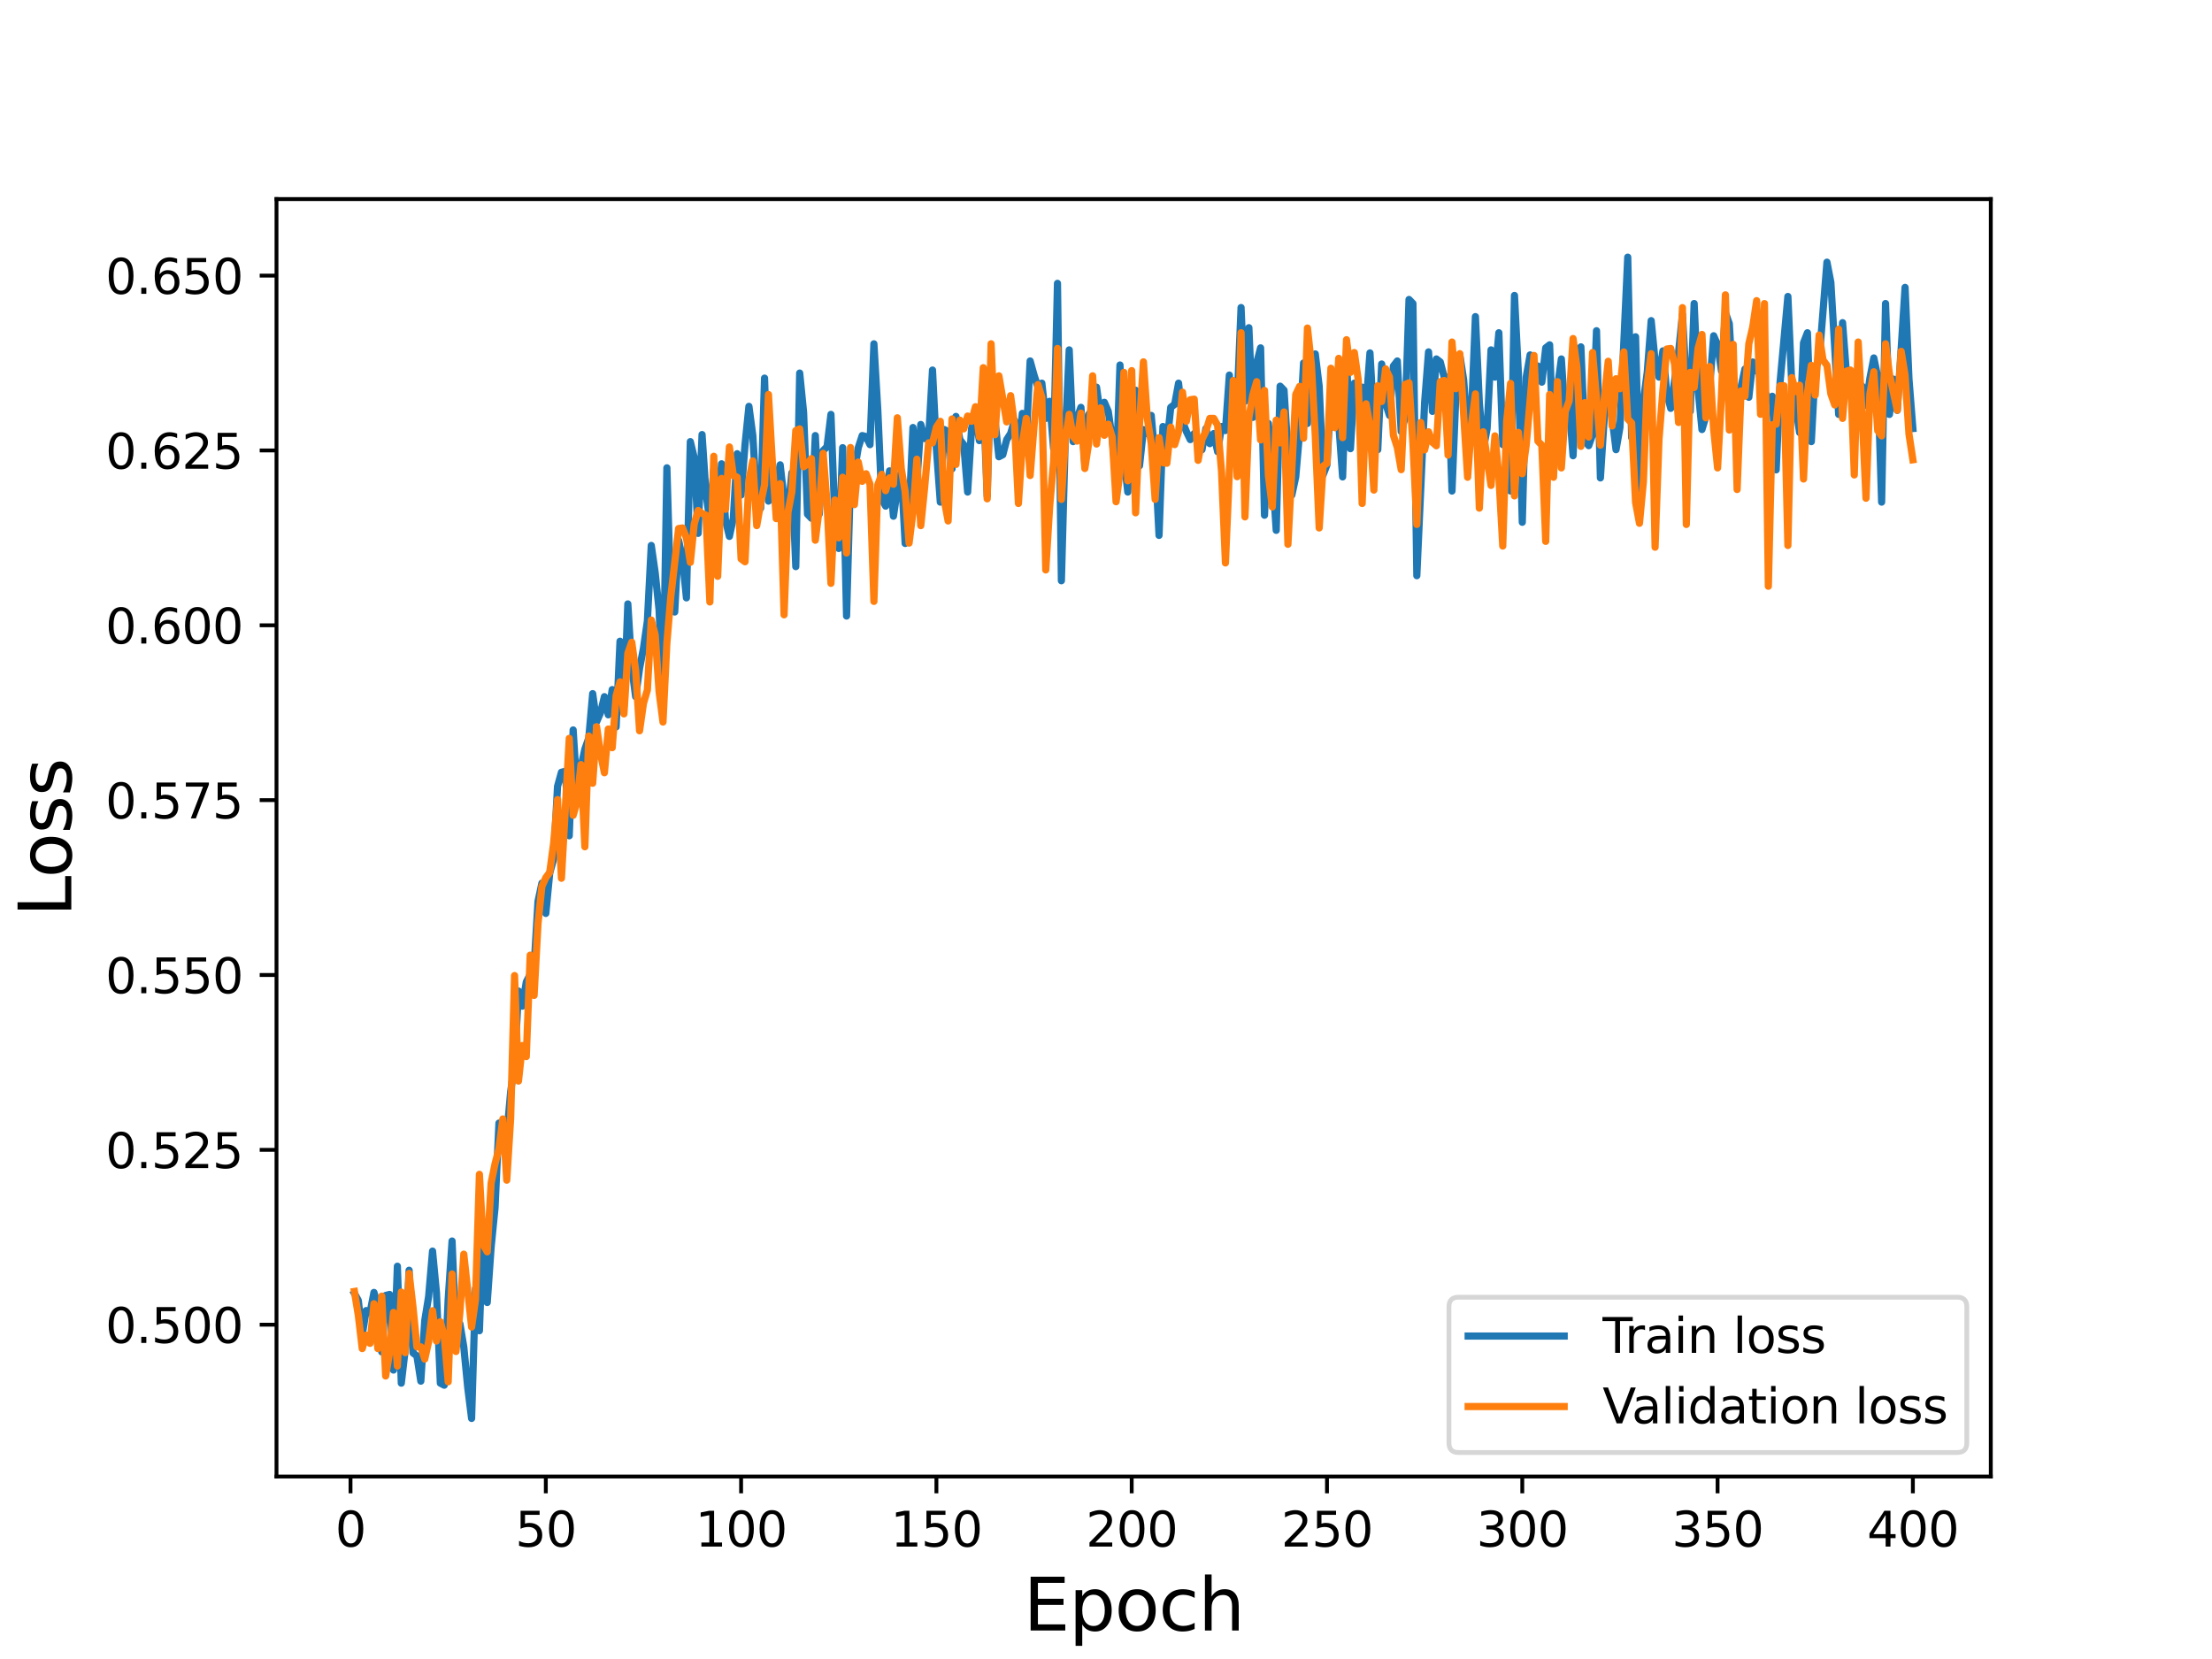 <?xml version="1.0" encoding="utf-8" standalone="no"?>
<!DOCTYPE svg PUBLIC "-//W3C//DTD SVG 1.1//EN"
  "http://www.w3.org/Graphics/SVG/1.1/DTD/svg11.dtd">
<svg height="345.6pt" version="1.1" viewBox="0 0 460.8 345.6" width="460.8pt" xmlns="http://www.w3.org/2000/svg" xmlns:xlink="http://www.w3.org/1999/xlink">
 <defs>
  <style type="text/css">*{stroke-linecap:butt;stroke-linejoin:round;}</style>
 </defs>
 <g id="figure_1">
  <g id="patch_1">
   <path d="M 0 345.6 
L 460.8 345.6 
L 460.8 0 
L 0 0 
z
" style="fill:#ffffff;"/>
  </g>
  <g id="axes_1">
   <g id="patch_2">
    <path d="M 57.6 307.584 
L 414.72 307.584 
L 414.72 41.472 
L 57.6 41.472 
z
" style="fill:#ffffff;"/>
   </g>
   <g id="matplotlib.axis_1">
    <g id="xtick_1">
     <g id="line2d_1">
      <defs>
       <path d="M 0 0 
L 0 3.5 
" id="mc414e3a641" style="stroke:#000000;stroke-width:0.8;"/>
      </defs>
      <g>
       <use style="stroke:#000000;stroke-width:0.8;" x="73.019" xlink:href="#mc414e3a641" y="307.584"/>
      </g>
     </g>
     <g id="text_1">
      <!-- 0 -->
      <g transform="translate(69.838 322.182)scale(0.1 -0.1)">
       <defs>
        <path d="M 2034 4250 
Q 1547 4250 1301 3770 
Q 1056 3291 1056 2328 
Q 1056 1369 1301 889 
Q 1547 409 2034 409 
Q 2525 409 2770 889 
Q 3016 1369 3016 2328 
Q 3016 3291 2770 3770 
Q 2525 4250 2034 4250 
z
M 2034 4750 
Q 2819 4750 3233 4129 
Q 3647 3509 3647 2328 
Q 3647 1150 3233 529 
Q 2819 -91 2034 -91 
Q 1250 -91 836 529 
Q 422 1150 422 2328 
Q 422 3509 836 4129 
Q 1250 4750 2034 4750 
z
" id="DejaVuSans-30" transform="scale(0.016)"/>
       </defs>
       <use xlink:href="#DejaVuSans-30"/>
      </g>
     </g>
    </g>
    <g id="xtick_2">
     <g id="line2d_2">
      <g>
       <use style="stroke:#000000;stroke-width:0.8;" x="113.703" xlink:href="#mc414e3a641" y="307.584"/>
      </g>
     </g>
     <g id="text_2">
      <!-- 50 -->
      <g transform="translate(107.34 322.182)scale(0.1 -0.1)">
       <defs>
        <path d="M 691 4666 
L 3169 4666 
L 3169 4134 
L 1269 4134 
L 1269 2991 
Q 1406 3038 1543 3061 
Q 1681 3084 1819 3084 
Q 2600 3084 3056 2656 
Q 3513 2228 3513 1497 
Q 3513 744 3044 326 
Q 2575 -91 1722 -91 
Q 1428 -91 1123 -41 
Q 819 9 494 109 
L 494 744 
Q 775 591 1075 516 
Q 1375 441 1709 441 
Q 2250 441 2565 725 
Q 2881 1009 2881 1497 
Q 2881 1984 2565 2268 
Q 2250 2553 1709 2553 
Q 1456 2553 1204 2497 
Q 953 2441 691 2322 
L 691 4666 
z
" id="DejaVuSans-35" transform="scale(0.016)"/>
       </defs>
       <use xlink:href="#DejaVuSans-35"/>
       <use x="63.623" xlink:href="#DejaVuSans-30"/>
      </g>
     </g>
    </g>
    <g id="xtick_3">
     <g id="line2d_3">
      <g>
       <use style="stroke:#000000;stroke-width:0.8;" x="154.386" xlink:href="#mc414e3a641" y="307.584"/>
      </g>
     </g>
     <g id="text_3">
      <!-- 100 -->
      <g transform="translate(144.842 322.182)scale(0.1 -0.1)">
       <defs>
        <path d="M 794 531 
L 1825 531 
L 1825 4091 
L 703 3866 
L 703 4441 
L 1819 4666 
L 2450 4666 
L 2450 531 
L 3481 531 
L 3481 0 
L 794 0 
L 794 531 
z
" id="DejaVuSans-31" transform="scale(0.016)"/>
       </defs>
       <use xlink:href="#DejaVuSans-31"/>
       <use x="63.623" xlink:href="#DejaVuSans-30"/>
       <use x="127.246" xlink:href="#DejaVuSans-30"/>
      </g>
     </g>
    </g>
    <g id="xtick_4">
     <g id="line2d_4">
      <g>
       <use style="stroke:#000000;stroke-width:0.8;" x="195.07" xlink:href="#mc414e3a641" y="307.584"/>
      </g>
     </g>
     <g id="text_4">
      <!-- 150 -->
      <g transform="translate(185.526 322.182)scale(0.1 -0.1)">
       <use xlink:href="#DejaVuSans-31"/>
       <use x="63.623" xlink:href="#DejaVuSans-35"/>
       <use x="127.246" xlink:href="#DejaVuSans-30"/>
      </g>
     </g>
    </g>
    <g id="xtick_5">
     <g id="line2d_5">
      <g>
       <use style="stroke:#000000;stroke-width:0.8;" x="235.753" xlink:href="#mc414e3a641" y="307.584"/>
      </g>
     </g>
     <g id="text_5">
      <!-- 200 -->
      <g transform="translate(226.209 322.182)scale(0.1 -0.1)">
       <defs>
        <path d="M 1228 531 
L 3431 531 
L 3431 0 
L 469 0 
L 469 531 
Q 828 903 1448 1529 
Q 2069 2156 2228 2338 
Q 2531 2678 2651 2914 
Q 2772 3150 2772 3378 
Q 2772 3750 2511 3984 
Q 2250 4219 1831 4219 
Q 1534 4219 1204 4116 
Q 875 4013 500 3803 
L 500 4441 
Q 881 4594 1212 4672 
Q 1544 4750 1819 4750 
Q 2544 4750 2975 4387 
Q 3406 4025 3406 3419 
Q 3406 3131 3298 2873 
Q 3191 2616 2906 2266 
Q 2828 2175 2409 1742 
Q 1991 1309 1228 531 
z
" id="DejaVuSans-32" transform="scale(0.016)"/>
       </defs>
       <use xlink:href="#DejaVuSans-32"/>
       <use x="63.623" xlink:href="#DejaVuSans-30"/>
       <use x="127.246" xlink:href="#DejaVuSans-30"/>
      </g>
     </g>
    </g>
    <g id="xtick_6">
     <g id="line2d_6">
      <g>
       <use style="stroke:#000000;stroke-width:0.8;" x="276.437" xlink:href="#mc414e3a641" y="307.584"/>
      </g>
     </g>
     <g id="text_6">
      <!-- 250 -->
      <g transform="translate(266.893 322.182)scale(0.1 -0.1)">
       <use xlink:href="#DejaVuSans-32"/>
       <use x="63.623" xlink:href="#DejaVuSans-35"/>
       <use x="127.246" xlink:href="#DejaVuSans-30"/>
      </g>
     </g>
    </g>
    <g id="xtick_7">
     <g id="line2d_7">
      <g>
       <use style="stroke:#000000;stroke-width:0.8;" x="317.12" xlink:href="#mc414e3a641" y="307.584"/>
      </g>
     </g>
     <g id="text_7">
      <!-- 300 -->
      <g transform="translate(307.576 322.182)scale(0.1 -0.1)">
       <defs>
        <path d="M 2597 2516 
Q 3050 2419 3304 2112 
Q 3559 1806 3559 1356 
Q 3559 666 3084 287 
Q 2609 -91 1734 -91 
Q 1441 -91 1130 -33 
Q 819 25 488 141 
L 488 750 
Q 750 597 1062 519 
Q 1375 441 1716 441 
Q 2309 441 2620 675 
Q 2931 909 2931 1356 
Q 2931 1769 2642 2001 
Q 2353 2234 1838 2234 
L 1294 2234 
L 1294 2753 
L 1863 2753 
Q 2328 2753 2575 2939 
Q 2822 3125 2822 3475 
Q 2822 3834 2567 4026 
Q 2313 4219 1838 4219 
Q 1578 4219 1281 4162 
Q 984 4106 628 3988 
L 628 4550 
Q 988 4650 1302 4700 
Q 1616 4750 1894 4750 
Q 2613 4750 3031 4423 
Q 3450 4097 3450 3541 
Q 3450 3153 3228 2886 
Q 3006 2619 2597 2516 
z
" id="DejaVuSans-33" transform="scale(0.016)"/>
       </defs>
       <use xlink:href="#DejaVuSans-33"/>
       <use x="63.623" xlink:href="#DejaVuSans-30"/>
       <use x="127.246" xlink:href="#DejaVuSans-30"/>
      </g>
     </g>
    </g>
    <g id="xtick_8">
     <g id="line2d_8">
      <g>
       <use style="stroke:#000000;stroke-width:0.8;" x="357.804" xlink:href="#mc414e3a641" y="307.584"/>
      </g>
     </g>
     <g id="text_8">
      <!-- 350 -->
      <g transform="translate(348.26 322.182)scale(0.1 -0.1)">
       <use xlink:href="#DejaVuSans-33"/>
       <use x="63.623" xlink:href="#DejaVuSans-35"/>
       <use x="127.246" xlink:href="#DejaVuSans-30"/>
      </g>
     </g>
    </g>
    <g id="xtick_9">
     <g id="line2d_9">
      <g>
       <use style="stroke:#000000;stroke-width:0.8;" x="398.487" xlink:href="#mc414e3a641" y="307.584"/>
      </g>
     </g>
     <g id="text_9">
      <!-- 400 -->
      <g transform="translate(388.944 322.182)scale(0.1 -0.1)">
       <defs>
        <path d="M 2419 4116 
L 825 1625 
L 2419 1625 
L 2419 4116 
z
M 2253 4666 
L 3047 4666 
L 3047 1625 
L 3713 1625 
L 3713 1100 
L 3047 1100 
L 3047 0 
L 2419 0 
L 2419 1100 
L 313 1100 
L 313 1709 
L 2253 4666 
z
" id="DejaVuSans-34" transform="scale(0.016)"/>
       </defs>
       <use xlink:href="#DejaVuSans-34"/>
       <use x="63.623" xlink:href="#DejaVuSans-30"/>
       <use x="127.246" xlink:href="#DejaVuSans-30"/>
      </g>
     </g>
    </g>
    <g id="text_10">
     <!-- Epoch -->
     <g transform="translate(213.194 339.66)scale(0.15 -0.15)">
      <defs>
       <path d="M 628 4666 
L 3578 4666 
L 3578 4134 
L 1259 4134 
L 1259 2753 
L 3481 2753 
L 3481 2222 
L 1259 2222 
L 1259 531 
L 3634 531 
L 3634 0 
L 628 0 
L 628 4666 
z
" id="DejaVuSans-45" transform="scale(0.016)"/>
       <path d="M 1159 525 
L 1159 -1331 
L 581 -1331 
L 581 3500 
L 1159 3500 
L 1159 2969 
Q 1341 3281 1617 3432 
Q 1894 3584 2278 3584 
Q 2916 3584 3314 3078 
Q 3713 2572 3713 1747 
Q 3713 922 3314 415 
Q 2916 -91 2278 -91 
Q 1894 -91 1617 61 
Q 1341 213 1159 525 
z
M 3116 1747 
Q 3116 2381 2855 2742 
Q 2594 3103 2138 3103 
Q 1681 3103 1420 2742 
Q 1159 2381 1159 1747 
Q 1159 1113 1420 752 
Q 1681 391 2138 391 
Q 2594 391 2855 752 
Q 3116 1113 3116 1747 
z
" id="DejaVuSans-70" transform="scale(0.016)"/>
       <path d="M 1959 3097 
Q 1497 3097 1228 2736 
Q 959 2375 959 1747 
Q 959 1119 1226 758 
Q 1494 397 1959 397 
Q 2419 397 2687 759 
Q 2956 1122 2956 1747 
Q 2956 2369 2687 2733 
Q 2419 3097 1959 3097 
z
M 1959 3584 
Q 2709 3584 3137 3096 
Q 3566 2609 3566 1747 
Q 3566 888 3137 398 
Q 2709 -91 1959 -91 
Q 1206 -91 779 398 
Q 353 888 353 1747 
Q 353 2609 779 3096 
Q 1206 3584 1959 3584 
z
" id="DejaVuSans-6f" transform="scale(0.016)"/>
       <path d="M 3122 3366 
L 3122 2828 
Q 2878 2963 2633 3030 
Q 2388 3097 2138 3097 
Q 1578 3097 1268 2742 
Q 959 2388 959 1747 
Q 959 1106 1268 751 
Q 1578 397 2138 397 
Q 2388 397 2633 464 
Q 2878 531 3122 666 
L 3122 134 
Q 2881 22 2623 -34 
Q 2366 -91 2075 -91 
Q 1284 -91 818 406 
Q 353 903 353 1747 
Q 353 2603 823 3093 
Q 1294 3584 2113 3584 
Q 2378 3584 2631 3529 
Q 2884 3475 3122 3366 
z
" id="DejaVuSans-63" transform="scale(0.016)"/>
       <path d="M 3513 2113 
L 3513 0 
L 2938 0 
L 2938 2094 
Q 2938 2591 2744 2837 
Q 2550 3084 2163 3084 
Q 1697 3084 1428 2787 
Q 1159 2491 1159 1978 
L 1159 0 
L 581 0 
L 581 4863 
L 1159 4863 
L 1159 2956 
Q 1366 3272 1645 3428 
Q 1925 3584 2291 3584 
Q 2894 3584 3203 3211 
Q 3513 2838 3513 2113 
z
" id="DejaVuSans-68" transform="scale(0.016)"/>
      </defs>
      <use xlink:href="#DejaVuSans-45"/>
      <use x="63.184" xlink:href="#DejaVuSans-70"/>
      <use x="126.66" xlink:href="#DejaVuSans-6f"/>
      <use x="187.842" xlink:href="#DejaVuSans-63"/>
      <use x="242.822" xlink:href="#DejaVuSans-68"/>
     </g>
    </g>
   </g>
   <g id="matplotlib.axis_2">
    <g id="ytick_1">
     <g id="line2d_10">
      <defs>
       <path d="M 0 0 
L -3.5 0 
" id="maf2e8dc508" style="stroke:#000000;stroke-width:0.8;"/>
      </defs>
      <g>
       <use style="stroke:#000000;stroke-width:0.8;" x="57.6" xlink:href="#maf2e8dc508" y="275.958"/>
      </g>
     </g>
     <g id="text_11">
      <!-- 0.500 -->
      <g transform="translate(21.972 279.757)scale(0.1 -0.1)">
       <defs>
        <path d="M 684 794 
L 1344 794 
L 1344 0 
L 684 0 
L 684 794 
z
" id="DejaVuSans-2e" transform="scale(0.016)"/>
       </defs>
       <use xlink:href="#DejaVuSans-30"/>
       <use x="63.623" xlink:href="#DejaVuSans-2e"/>
       <use x="95.41" xlink:href="#DejaVuSans-35"/>
       <use x="159.033" xlink:href="#DejaVuSans-30"/>
       <use x="222.656" xlink:href="#DejaVuSans-30"/>
      </g>
     </g>
    </g>
    <g id="ytick_2">
     <g id="line2d_11">
      <g>
       <use style="stroke:#000000;stroke-width:0.8;" x="57.6" xlink:href="#maf2e8dc508" y="239.534"/>
      </g>
     </g>
     <g id="text_12">
      <!-- 0.525 -->
      <g transform="translate(21.972 243.333)scale(0.1 -0.1)">
       <use xlink:href="#DejaVuSans-30"/>
       <use x="63.623" xlink:href="#DejaVuSans-2e"/>
       <use x="95.41" xlink:href="#DejaVuSans-35"/>
       <use x="159.033" xlink:href="#DejaVuSans-32"/>
       <use x="222.656" xlink:href="#DejaVuSans-35"/>
      </g>
     </g>
    </g>
    <g id="ytick_3">
     <g id="line2d_12">
      <g>
       <use style="stroke:#000000;stroke-width:0.8;" x="57.6" xlink:href="#maf2e8dc508" y="203.109"/>
      </g>
     </g>
     <g id="text_13">
      <!-- 0.550 -->
      <g transform="translate(21.972 206.908)scale(0.1 -0.1)">
       <use xlink:href="#DejaVuSans-30"/>
       <use x="63.623" xlink:href="#DejaVuSans-2e"/>
       <use x="95.41" xlink:href="#DejaVuSans-35"/>
       <use x="159.033" xlink:href="#DejaVuSans-35"/>
       <use x="222.656" xlink:href="#DejaVuSans-30"/>
      </g>
     </g>
    </g>
    <g id="ytick_4">
     <g id="line2d_13">
      <g>
       <use style="stroke:#000000;stroke-width:0.8;" x="57.6" xlink:href="#maf2e8dc508" y="166.685"/>
      </g>
     </g>
     <g id="text_14">
      <!-- 0.575 -->
      <g transform="translate(21.972 170.484)scale(0.1 -0.1)">
       <defs>
        <path d="M 525 4666 
L 3525 4666 
L 3525 4397 
L 1831 0 
L 1172 0 
L 2766 4134 
L 525 4134 
L 525 4666 
z
" id="DejaVuSans-37" transform="scale(0.016)"/>
       </defs>
       <use xlink:href="#DejaVuSans-30"/>
       <use x="63.623" xlink:href="#DejaVuSans-2e"/>
       <use x="95.41" xlink:href="#DejaVuSans-35"/>
       <use x="159.033" xlink:href="#DejaVuSans-37"/>
       <use x="222.656" xlink:href="#DejaVuSans-35"/>
      </g>
     </g>
    </g>
    <g id="ytick_5">
     <g id="line2d_14">
      <g>
       <use style="stroke:#000000;stroke-width:0.8;" x="57.6" xlink:href="#maf2e8dc508" y="130.26"/>
      </g>
     </g>
     <g id="text_15">
      <!-- 0.600 -->
      <g transform="translate(21.972 134.059)scale(0.1 -0.1)">
       <defs>
        <path d="M 2113 2584 
Q 1688 2584 1439 2293 
Q 1191 2003 1191 1497 
Q 1191 994 1439 701 
Q 1688 409 2113 409 
Q 2538 409 2786 701 
Q 3034 994 3034 1497 
Q 3034 2003 2786 2293 
Q 2538 2584 2113 2584 
z
M 3366 4563 
L 3366 3988 
Q 3128 4100 2886 4159 
Q 2644 4219 2406 4219 
Q 1781 4219 1451 3797 
Q 1122 3375 1075 2522 
Q 1259 2794 1537 2939 
Q 1816 3084 2150 3084 
Q 2853 3084 3261 2657 
Q 3669 2231 3669 1497 
Q 3669 778 3244 343 
Q 2819 -91 2113 -91 
Q 1303 -91 875 529 
Q 447 1150 447 2328 
Q 447 3434 972 4092 
Q 1497 4750 2381 4750 
Q 2619 4750 2861 4703 
Q 3103 4656 3366 4563 
z
" id="DejaVuSans-36" transform="scale(0.016)"/>
       </defs>
       <use xlink:href="#DejaVuSans-30"/>
       <use x="63.623" xlink:href="#DejaVuSans-2e"/>
       <use x="95.41" xlink:href="#DejaVuSans-36"/>
       <use x="159.033" xlink:href="#DejaVuSans-30"/>
       <use x="222.656" xlink:href="#DejaVuSans-30"/>
      </g>
     </g>
    </g>
    <g id="ytick_6">
     <g id="line2d_15">
      <g>
       <use style="stroke:#000000;stroke-width:0.8;" x="57.6" xlink:href="#maf2e8dc508" y="93.835"/>
      </g>
     </g>
     <g id="text_16">
      <!-- 0.625 -->
      <g transform="translate(21.972 97.635)scale(0.1 -0.1)">
       <use xlink:href="#DejaVuSans-30"/>
       <use x="63.623" xlink:href="#DejaVuSans-2e"/>
       <use x="95.41" xlink:href="#DejaVuSans-36"/>
       <use x="159.033" xlink:href="#DejaVuSans-32"/>
       <use x="222.656" xlink:href="#DejaVuSans-35"/>
      </g>
     </g>
    </g>
    <g id="ytick_7">
     <g id="line2d_16">
      <g>
       <use style="stroke:#000000;stroke-width:0.8;" x="57.6" xlink:href="#maf2e8dc508" y="57.411"/>
      </g>
     </g>
     <g id="text_17">
      <!-- 0.650 -->
      <g transform="translate(21.972 61.21)scale(0.1 -0.1)">
       <use xlink:href="#DejaVuSans-30"/>
       <use x="63.623" xlink:href="#DejaVuSans-2e"/>
       <use x="95.41" xlink:href="#DejaVuSans-36"/>
       <use x="159.033" xlink:href="#DejaVuSans-35"/>
       <use x="222.656" xlink:href="#DejaVuSans-30"/>
      </g>
     </g>
    </g>
    <g id="text_18">
     <!-- Loss -->
     <g transform="translate(14.852 190.979)rotate(-90)scale(0.15 -0.15)">
      <defs>
       <path d="M 628 4666 
L 1259 4666 
L 1259 531 
L 3531 531 
L 3531 0 
L 628 0 
L 628 4666 
z
" id="DejaVuSans-4c" transform="scale(0.016)"/>
       <path d="M 2834 3397 
L 2834 2853 
Q 2591 2978 2328 3040 
Q 2066 3103 1784 3103 
Q 1356 3103 1142 2972 
Q 928 2841 928 2578 
Q 928 2378 1081 2264 
Q 1234 2150 1697 2047 
L 1894 2003 
Q 2506 1872 2764 1633 
Q 3022 1394 3022 966 
Q 3022 478 2636 193 
Q 2250 -91 1575 -91 
Q 1294 -91 989 -36 
Q 684 19 347 128 
L 347 722 
Q 666 556 975 473 
Q 1284 391 1588 391 
Q 1994 391 2212 530 
Q 2431 669 2431 922 
Q 2431 1156 2273 1281 
Q 2116 1406 1581 1522 
L 1381 1569 
Q 847 1681 609 1914 
Q 372 2147 372 2553 
Q 372 3047 722 3315 
Q 1072 3584 1716 3584 
Q 2034 3584 2315 3537 
Q 2597 3491 2834 3397 
z
" id="DejaVuSans-73" transform="scale(0.016)"/>
      </defs>
      <use xlink:href="#DejaVuSans-4c"/>
      <use x="53.963" xlink:href="#DejaVuSans-6f"/>
      <use x="115.145" xlink:href="#DejaVuSans-73"/>
      <use x="167.244" xlink:href="#DejaVuSans-73"/>
     </g>
    </g>
   </g>
   <g id="line2d_17">
    <path clip-path="url(#p9d3f86f4d7)" d="M 73.833 269.448 
L 74.646 270.918 
L 75.46 278.058 
L 76.274 273.018 
L 77.087 273.438 
L 77.901 269.238 
L 78.715 271.968 
L 79.528 281.628 
L 80.342 269.868 
L 81.156 269.658 
L 81.969 285.408 
L 82.783 263.778 
L 83.597 288.138 
L 84.41 281.208 
L 85.224 264.618 
L 86.038 281.838 
L 86.851 282.468 
L 87.665 287.718 
L 88.479 275.118 
L 89.292 270.078 
L 90.106 260.628 
L 90.92 269.238 
L 91.733 288.138 
L 92.547 288.558 
L 93.361 270.708 
L 94.174 258.528 
L 94.988 278.268 
L 95.802 275.748 
L 96.616 280.578 
L 97.429 288.978 
L 98.243 295.488 
L 99.057 268.398 
L 99.87 277.218 
L 100.684 254.748 
L 101.498 271.338 
L 102.311 259.788 
L 103.125 251.598 
L 103.939 233.958 
L 104.752 236.268 
L 105.566 236.478 
L 106.38 227.448 
L 107.193 221.778 
L 108.007 206.448 
L 108.821 209.598 
L 109.634 204.558 
L 111.262 201.408 
L 112.075 187.758 
L 112.889 183.978 
L 113.703 190.278 
L 114.516 181.878 
L 115.33 178.938 
L 116.144 163.818 
L 116.957 160.878 
L 117.771 160.668 
L 118.585 174.108 
L 119.398 152.058 
L 120.212 165.078 
L 121.026 159.828 
L 121.839 156.048 
L 122.653 153.738 
L 123.467 144.498 
L 124.28 150.378 
L 125.094 148.488 
L 125.908 145.128 
L 126.721 148.908 
L 127.535 143.658 
L 128.349 151.428 
L 129.162 133.578 
L 129.976 147.018 
L 130.79 125.808 
L 131.603 139.038 
L 132.417 145.128 
L 133.231 139.248 
L 134.044 135.048 
L 134.858 129.378 
L 135.672 113.628 
L 136.485 119.298 
L 137.299 127.068 
L 138.113 145.548 
L 138.926 97.458 
L 139.74 125.388 
L 140.554 127.488 
L 141.367 112.578 
L 142.181 116.358 
L 142.995 124.548 
L 143.808 91.998 
L 144.622 95.358 
L 145.436 111.108 
L 146.249 90.528 
L 147.063 102.708 
L 147.877 108.588 
L 148.69 97.878 
L 149.504 106.278 
L 150.318 96.618 
L 151.131 108.378 
L 151.945 111.738 
L 152.759 107.958 
L 153.572 94.518 
L 154.386 103.128 
L 155.2 92.628 
L 156.013 84.648 
L 156.827 90.738 
L 157.641 104.178 
L 158.454 105.858 
L 159.268 78.768 
L 160.082 104.388 
L 161.709 100.818 
L 162.523 96.828 
L 163.336 103.968 
L 164.15 106.488 
L 164.964 98.508 
L 165.777 118.038 
L 166.591 77.718 
L 167.405 85.908 
L 168.219 107.118 
L 169.032 107.958 
L 169.846 90.738 
L 170.66 107.118 
L 171.473 93.888 
L 172.287 93.048 
L 173.101 86.328 
L 173.914 108.168 
L 174.728 114.258 
L 175.542 93.258 
L 176.355 128.328 
L 177.169 99.348 
L 177.983 98.088 
L 178.796 93.258 
L 179.61 90.738 
L 180.424 90.948 
L 181.237 92.628 
L 182.051 71.628 
L 182.865 85.488 
L 183.678 103.968 
L 184.492 105.438 
L 185.306 98.088 
L 186.119 107.538 
L 186.933 102.078 
L 187.747 98.298 
L 188.56 113.208 
L 189.374 106.908 
L 190.188 89.058 
L 191.001 100.398 
L 191.815 88.428 
L 192.629 91.368 
L 193.442 91.368 
L 194.256 77.088 
L 195.07 93.468 
L 195.883 104.598 
L 196.697 89.478 
L 197.511 89.898 
L 198.324 97.668 
L 199.138 86.748 
L 199.952 91.578 
L 200.765 92.628 
L 201.579 102.498 
L 202.393 89.268 
L 203.206 86.748 
L 204.02 91.788 
L 204.834 82.548 
L 205.647 103.338 
L 206.461 75.618 
L 207.275 87.588 
L 208.088 95.148 
L 208.902 94.728 
L 209.716 91.578 
L 210.529 90.318 
L 211.343 87.588 
L 212.157 95.148 
L 212.97 86.118 
L 213.784 91.158 
L 214.598 75.198 
L 215.411 78.138 
L 216.225 80.658 
L 217.039 79.818 
L 217.852 87.168 
L 218.666 83.598 
L 219.48 93.468 
L 220.293 59.028 
L 221.107 120.978 
L 221.921 91.158 
L 222.734 72.888 
L 223.548 91.998 
L 224.362 87.168 
L 225.175 84.858 
L 225.989 96.828 
L 226.803 86.328 
L 227.616 85.278 
L 228.43 80.658 
L 229.244 86.538 
L 230.057 83.808 
L 230.871 85.698 
L 231.685 91.368 
L 232.498 99.558 
L 233.312 76.038 
L 234.126 95.358 
L 234.939 102.498 
L 235.753 86.958 
L 236.567 81.288 
L 237.381 97.038 
L 238.194 89.478 
L 239.008 90.318 
L 239.822 86.538 
L 240.635 95.568 
L 241.449 111.528 
L 242.263 88.848 
L 243.076 92.418 
L 243.89 84.858 
L 244.704 84.228 
L 245.517 79.818 
L 246.331 87.798 
L 247.145 89.898 
L 247.958 91.578 
L 248.772 90.318 
L 250.399 93.678 
L 251.213 89.268 
L 252.027 92.418 
L 252.84 90.318 
L 253.654 94.098 
L 254.468 88.848 
L 255.281 89.688 
L 256.095 78.138 
L 256.909 94.518 
L 257.722 83.598 
L 258.536 64.068 
L 259.35 83.598 
L 260.163 68.268 
L 260.977 86.958 
L 261.791 75.618 
L 262.604 72.468 
L 263.418 107.328 
L 264.232 88.218 
L 265.045 98.088 
L 265.859 110.478 
L 266.673 80.448 
L 267.486 81.288 
L 268.3 94.098 
L 269.114 103.128 
L 269.927 99.348 
L 270.741 89.898 
L 271.555 75.618 
L 272.368 88.218 
L 273.182 74.778 
L 273.996 73.728 
L 274.809 80.448 
L 275.623 98.928 
L 276.437 96.828 
L 277.25 81.918 
L 278.064 87.798 
L 278.878 88.218 
L 279.691 99.348 
L 280.505 74.778 
L 281.319 93.468 
L 282.132 79.818 
L 282.946 85.068 
L 283.76 80.658 
L 284.573 84.438 
L 285.387 73.518 
L 286.201 87.798 
L 287.014 93.678 
L 287.828 75.828 
L 288.642 84.018 
L 289.455 86.538 
L 290.269 76.248 
L 291.083 75.198 
L 291.896 89.898 
L 292.71 86.958 
L 293.524 62.388 
L 294.337 63.228 
L 295.151 119.928 
L 296.778 83.808 
L 297.592 73.308 
L 298.406 85.698 
L 299.219 74.778 
L 300.033 75.408 
L 300.847 78.558 
L 301.66 78.558 
L 302.474 102.288 
L 303.288 82.128 
L 304.101 73.938 
L 304.915 79.188 
L 305.729 90.318 
L 306.543 85.908 
L 307.356 65.958 
L 308.17 83.808 
L 308.984 93.678 
L 309.797 89.268 
L 310.611 72.888 
L 311.425 78.558 
L 312.238 69.318 
L 313.052 92.628 
L 313.866 85.068 
L 314.679 102.288 
L 315.493 61.548 
L 316.307 77.718 
L 317.12 108.798 
L 317.934 78.558 
L 318.748 73.938 
L 319.561 80.658 
L 320.375 76.248 
L 321.189 79.608 
L 322.002 72.468 
L 322.816 71.838 
L 323.63 93.888 
L 324.443 80.868 
L 325.257 74.778 
L 326.071 87.168 
L 326.884 84.438 
L 327.698 94.938 
L 328.512 77.088 
L 329.325 72.258 
L 330.139 91.788 
L 330.953 92.838 
L 331.766 90.528 
L 332.58 68.898 
L 333.394 99.558 
L 334.207 86.748 
L 335.021 79.188 
L 335.835 87.168 
L 336.648 93.678 
L 337.462 89.058 
L 339.089 53.568 
L 339.903 91.158 
L 340.717 70.158 
L 341.53 101.868 
L 342.344 83.598 
L 343.158 77.508 
L 343.971 66.798 
L 344.785 75.198 
L 345.599 78.558 
L 346.412 73.098 
L 347.226 81.918 
L 348.04 85.068 
L 349.667 73.518 
L 350.481 65.538 
L 351.294 79.818 
L 352.108 85.698 
L 352.922 63.228 
L 353.735 81.078 
L 354.549 89.478 
L 355.363 86.748 
L 356.176 80.238 
L 356.99 69.948 
L 357.804 71.838 
L 358.617 77.298 
L 359.431 65.118 
L 360.245 67.428 
L 361.058 81.498 
L 361.872 91.788 
L 362.686 80.658 
L 363.499 76.878 
L 364.313 82.758 
L 365.127 75.408 
L 365.94 77.298 
L 366.754 75.828 
L 367.568 81.288 
L 368.381 83.388 
L 369.195 82.548 
L 370.009 97.878 
L 370.822 79.608 
L 372.45 61.758 
L 373.263 80.238 
L 374.077 84.648 
L 374.891 90.108 
L 375.704 71.418 
L 376.518 69.318 
L 377.332 91.998 
L 378.146 76.668 
L 378.959 74.988 
L 380.587 54.618 
L 381.4 58.818 
L 383.028 86.328 
L 383.841 67.218 
L 384.655 77.928 
L 385.469 79.608 
L 386.282 86.118 
L 387.096 84.858 
L 387.91 80.448 
L 388.723 84.438 
L 389.537 78.768 
L 390.351 74.568 
L 391.164 78.558 
L 391.978 104.598 
L 392.792 63.228 
L 393.605 86.328 
L 394.419 78.978 
L 395.233 85.488 
L 396.86 59.868 
L 397.674 78.978 
L 398.487 89.268 
L 398.487 89.268 
" style="fill:none;stroke:#1f77b4;stroke-linecap:square;stroke-width:1.5;"/>
   </g>
   <g id="line2d_18">
    <path clip-path="url(#p9d3f86f4d7)" d="M 73.833 269.037 
L 74.646 274.015 
L 75.46 280.936 
L 76.274 278.143 
L 77.087 279.843 
L 77.901 271.587 
L 78.715 280.936 
L 79.528 270.009 
L 80.342 286.643 
L 81.156 281.786 
L 81.969 273.408 
L 82.783 284.578 
L 83.597 269.159 
L 84.41 281.786 
L 85.224 265.273 
L 86.038 272.316 
L 86.851 280.572 
L 87.665 280.572 
L 88.479 283.121 
L 89.292 279.479 
L 90.106 273.044 
L 90.92 279.358 
L 91.733 275.351 
L 92.547 278.386 
L 93.361 287.857 
L 94.174 265.395 
L 94.988 281.543 
L 95.802 273.408 
L 96.616 261.267 
L 98.243 276.444 
L 99.057 270.737 
L 99.87 244.633 
L 100.684 259.324 
L 101.498 260.781 
L 102.311 246.454 
L 103.125 242.447 
L 103.939 239.291 
L 104.752 233.099 
L 105.566 245.847 
L 106.38 232.977 
L 107.193 203.23 
L 108.007 225.207 
L 108.821 217.8 
L 109.634 220.107 
L 110.448 198.981 
L 111.262 207.359 
L 112.075 192.424 
L 112.889 184.654 
L 113.703 182.833 
L 114.516 181.74 
L 115.33 175.669 
L 116.144 166.563 
L 116.957 182.954 
L 118.585 153.815 
L 119.398 169.841 
L 120.212 167.049 
L 121.026 159.278 
L 121.839 176.398 
L 122.653 153.329 
L 123.467 163.163 
L 124.28 151.386 
L 125.094 156.971 
L 125.908 160.978 
L 126.721 151.872 
L 127.535 155.757 
L 128.349 144.951 
L 129.162 142.037 
L 129.976 148.715 
L 130.79 136.088 
L 131.603 133.781 
L 132.417 139.609 
L 133.231 152.236 
L 134.044 146.53 
L 134.858 143.737 
L 135.672 129.167 
L 136.485 132.203 
L 137.299 144.101 
L 138.113 150.415 
L 138.926 133.902 
L 139.74 124.311 
L 141.367 110.105 
L 142.181 109.984 
L 142.995 112.048 
L 143.808 117.147 
L 144.622 109.134 
L 145.436 106.341 
L 146.249 106.948 
L 147.063 107.313 
L 147.877 125.403 
L 148.69 95.05 
L 149.504 120.061 
L 150.318 99.663 
L 151.131 106.098 
L 151.945 93.107 
L 152.759 99.056 
L 153.572 99.421 
L 154.386 116.419 
L 155.2 117.026 
L 156.013 100.028 
L 156.827 96.021 
L 157.641 109.498 
L 158.454 104.884 
L 159.268 100.999 
L 160.082 82.18 
L 160.895 96.264 
L 161.709 108.041 
L 162.523 100.756 
L 163.336 128.075 
L 164.15 106.705 
L 164.964 102.456 
L 165.777 89.707 
L 166.591 89.343 
L 167.405 97.235 
L 168.219 96.628 
L 169.032 95.535 
L 169.846 112.533 
L 170.66 105.977 
L 171.473 94.443 
L 172.287 104.884 
L 173.101 121.518 
L 173.914 104.156 
L 174.728 112.048 
L 175.542 99.421 
L 176.355 115.205 
L 177.169 93.228 
L 177.983 105.127 
L 178.796 96.264 
L 179.61 100.27 
L 180.424 98.692 
L 181.237 100.878 
L 182.051 125.282 
L 182.865 100.999 
L 183.678 98.814 
L 184.492 102.213 
L 185.306 99.542 
L 186.119 100.878 
L 186.933 87.036 
L 187.747 97.599 
L 188.56 102.456 
L 189.374 113.14 
L 190.188 106.705 
L 191.001 95.657 
L 191.815 109.498 
L 192.629 101.485 
L 193.442 92.257 
L 194.256 92.257 
L 195.07 88.979 
L 195.883 87.765 
L 196.697 104.156 
L 197.511 108.527 
L 198.324 87.279 
L 199.138 96.749 
L 199.952 87.522 
L 200.765 89.343 
L 201.579 86.672 
L 202.393 87.765 
L 203.206 84.729 
L 204.02 91.043 
L 204.834 76.595 
L 205.647 103.913 
L 206.461 71.617 
L 207.275 90.557 
L 208.088 78.294 
L 209.716 87.886 
L 210.529 82.422 
L 211.343 88.493 
L 212.157 104.884 
L 212.97 92.5 
L 213.784 87.158 
L 214.598 99.056 
L 215.411 88.736 
L 216.225 80.116 
L 217.039 82.787 
L 217.852 118.726 
L 218.666 105.491 
L 219.48 96.142 
L 220.293 72.588 
L 221.107 104.034 
L 221.921 91.771 
L 222.734 86.308 
L 223.548 90.922 
L 224.362 91.893 
L 225.175 86.065 
L 225.989 97.599 
L 226.803 92.257 
L 227.616 78.294 
L 228.43 92.5 
L 229.244 84.972 
L 230.057 90.679 
L 230.871 88.372 
L 231.685 91.043 
L 232.498 104.52 
L 233.312 98.449 
L 234.126 77.566 
L 234.939 100.149 
L 235.753 77.202 
L 236.567 106.827 
L 237.381 88.493 
L 238.194 75.38 
L 239.008 87.158 
L 239.822 92.379 
L 240.635 104.034 
L 241.449 91.164 
L 242.263 96.385 
L 243.076 96.507 
L 243.89 88.979 
L 244.704 92.621 
L 245.517 89.95 
L 246.331 81.694 
L 247.145 87.765 
L 247.958 83.272 
L 248.772 83.151 
L 249.586 95.9 
L 250.399 91.529 
L 251.213 89.829 
L 252.027 87.158 
L 252.84 87.158 
L 253.654 88.615 
L 254.468 98.206 
L 255.281 117.269 
L 256.909 79.266 
L 257.722 99.299 
L 258.536 69.31 
L 259.35 107.677 
L 260.163 87.036 
L 260.977 82.301 
L 261.791 79.509 
L 262.604 91.65 
L 263.418 81.33 
L 264.232 99.056 
L 265.045 105.613 
L 265.859 87.522 
L 266.673 92.257 
L 267.486 85.822 
L 268.3 113.383 
L 269.927 82.18 
L 270.741 80.48 
L 271.555 91.286 
L 272.368 68.338 
L 273.182 75.866 
L 273.996 90.8 
L 274.809 109.984 
L 275.623 97.114 
L 276.437 96.507 
L 277.25 76.716 
L 278.064 89.1 
L 278.878 74.652 
L 279.691 91.164 
L 280.505 70.767 
L 281.319 77.566 
L 282.132 73.438 
L 282.946 79.144 
L 283.76 104.884 
L 284.573 84.122 
L 285.387 88.736 
L 286.201 102.092 
L 287.014 80.358 
L 287.828 83.637 
L 288.642 76.837 
L 289.455 78.537 
L 290.269 90.679 
L 291.083 93.228 
L 291.896 97.842 
L 292.71 80.116 
L 293.524 79.751 
L 294.337 92.379 
L 295.151 109.255 
L 295.965 88.008 
L 296.778 93.714 
L 297.592 89.95 
L 298.406 92.136 
L 299.219 92.864 
L 300.033 79.509 
L 300.847 79.266 
L 301.66 94.807 
L 302.474 71.252 
L 303.288 80.966 
L 304.101 73.681 
L 305.729 99.421 
L 306.543 88.372 
L 307.356 82.058 
L 308.17 105.856 
L 308.984 89.95 
L 310.611 101.12 
L 311.425 90.8 
L 312.238 99.178 
L 313.052 113.748 
L 313.866 87.765 
L 314.679 79.873 
L 315.493 103.306 
L 316.307 90.072 
L 317.12 98.692 
L 317.934 92.743 
L 319.561 74.045 
L 320.375 91.893 
L 321.189 92.743 
L 322.002 112.776 
L 322.816 82.18 
L 323.63 99.421 
L 324.443 79.509 
L 325.257 97.478 
L 326.071 85.701 
L 326.884 83.515 
L 327.698 70.524 
L 328.512 76.595 
L 329.325 92.986 
L 330.139 83.879 
L 330.953 91.043 
L 331.766 73.438 
L 333.394 92.743 
L 334.207 82.908 
L 335.021 75.259 
L 335.835 88.736 
L 336.648 78.901 
L 337.462 80.966 
L 338.276 73.316 
L 339.089 87.279 
L 339.903 88.129 
L 340.717 104.641 
L 341.53 109.012 
L 342.344 100.392 
L 343.158 79.994 
L 343.971 73.681 
L 344.785 113.99 
L 345.599 91.529 
L 346.412 81.33 
L 347.226 72.709 
L 348.04 72.588 
L 348.853 75.866 
L 349.667 88.008 
L 350.481 64.089 
L 351.294 109.255 
L 352.108 77.566 
L 352.922 80.723 
L 353.735 72.588 
L 354.549 69.674 
L 355.363 87.036 
L 356.176 76.352 
L 356.99 89.465 
L 357.804 97.478 
L 358.617 82.301 
L 359.431 61.418 
L 360.245 89.586 
L 361.058 71.738 
L 361.872 101.97 
L 362.686 81.451 
L 363.499 82.544 
L 364.313 71.617 
L 365.127 68.096 
L 365.94 62.632 
L 366.754 86.308 
L 367.568 63.239 
L 368.381 122.125 
L 369.195 88.493 
L 370.009 88.372 
L 370.822 80.358 
L 371.636 80.358 
L 372.45 113.626 
L 373.263 78.659 
L 374.077 81.573 
L 374.891 80.237 
L 375.704 99.785 
L 376.518 81.937 
L 377.332 76.109 
L 378.146 82.301 
L 378.959 69.795 
L 379.773 75.016 
L 380.587 76.109 
L 381.4 82.058 
L 382.214 84.365 
L 383.028 68.581 
L 383.841 87.158 
L 384.655 77.323 
L 385.469 77.08 
L 386.282 98.935 
L 387.096 71.252 
L 387.91 86.308 
L 388.723 103.792 
L 389.537 82.058 
L 390.351 77.444 
L 391.164 89.707 
L 391.978 90.8 
L 392.792 71.617 
L 393.605 77.93 
L 395.233 85.458 
L 396.046 73.195 
L 396.86 78.173 
L 397.674 90.436 
L 398.487 95.778 
L 398.487 95.778 
" style="fill:none;stroke:#ff7f0e;stroke-linecap:square;stroke-width:1.5;"/>
   </g>
   <g id="patch_3">
    <path d="M 57.6 307.584 
L 57.6 41.472 
" style="fill:none;stroke:#000000;stroke-linecap:square;stroke-linejoin:miter;stroke-width:0.8;"/>
   </g>
   <g id="patch_4">
    <path d="M 414.72 307.584 
L 414.72 41.472 
" style="fill:none;stroke:#000000;stroke-linecap:square;stroke-linejoin:miter;stroke-width:0.8;"/>
   </g>
   <g id="patch_5">
    <path d="M 57.6 307.584 
L 414.72 307.584 
" style="fill:none;stroke:#000000;stroke-linecap:square;stroke-linejoin:miter;stroke-width:0.8;"/>
   </g>
   <g id="patch_6">
    <path d="M 57.6 41.472 
L 414.72 41.472 
" style="fill:none;stroke:#000000;stroke-linecap:square;stroke-linejoin:miter;stroke-width:0.8;"/>
   </g>
   <g id="legend_1">
    <g id="patch_7">
     <path d="M 303.845 302.584 
L 407.72 302.584 
Q 409.72 302.584 409.72 300.584 
L 409.72 272.228 
Q 409.72 270.228 407.72 270.228 
L 303.845 270.228 
Q 301.845 270.228 301.845 272.228 
L 301.845 300.584 
Q 301.845 302.584 303.845 302.584 
z
" style="fill:#ffffff;opacity:0.8;stroke:#cccccc;stroke-linejoin:miter;"/>
    </g>
    <g id="line2d_19">
     <path d="M 305.845 278.326 
L 325.845 278.326 
" style="fill:none;stroke:#1f77b4;stroke-linecap:square;stroke-width:1.5;"/>
    </g>
    <g id="line2d_20"/>
    <g id="text_19">
     <!-- Train loss -->
     <g transform="translate(333.845 281.826)scale(0.1 -0.1)">
      <defs>
       <path d="M -19 4666 
L 3928 4666 
L 3928 4134 
L 2272 4134 
L 2272 0 
L 1638 0 
L 1638 4134 
L -19 4134 
L -19 4666 
z
" id="DejaVuSans-54" transform="scale(0.016)"/>
       <path d="M 2631 2963 
Q 2534 3019 2420 3045 
Q 2306 3072 2169 3072 
Q 1681 3072 1420 2755 
Q 1159 2438 1159 1844 
L 1159 0 
L 581 0 
L 581 3500 
L 1159 3500 
L 1159 2956 
Q 1341 3275 1631 3429 
Q 1922 3584 2338 3584 
Q 2397 3584 2469 3576 
Q 2541 3569 2628 3553 
L 2631 2963 
z
" id="DejaVuSans-72" transform="scale(0.016)"/>
       <path d="M 2194 1759 
Q 1497 1759 1228 1600 
Q 959 1441 959 1056 
Q 959 750 1161 570 
Q 1363 391 1709 391 
Q 2188 391 2477 730 
Q 2766 1069 2766 1631 
L 2766 1759 
L 2194 1759 
z
M 3341 1997 
L 3341 0 
L 2766 0 
L 2766 531 
Q 2569 213 2275 61 
Q 1981 -91 1556 -91 
Q 1019 -91 701 211 
Q 384 513 384 1019 
Q 384 1609 779 1909 
Q 1175 2209 1959 2209 
L 2766 2209 
L 2766 2266 
Q 2766 2663 2505 2880 
Q 2244 3097 1772 3097 
Q 1472 3097 1187 3025 
Q 903 2953 641 2809 
L 641 3341 
Q 956 3463 1253 3523 
Q 1550 3584 1831 3584 
Q 2591 3584 2966 3190 
Q 3341 2797 3341 1997 
z
" id="DejaVuSans-61" transform="scale(0.016)"/>
       <path d="M 603 3500 
L 1178 3500 
L 1178 0 
L 603 0 
L 603 3500 
z
M 603 4863 
L 1178 4863 
L 1178 4134 
L 603 4134 
L 603 4863 
z
" id="DejaVuSans-69" transform="scale(0.016)"/>
       <path d="M 3513 2113 
L 3513 0 
L 2938 0 
L 2938 2094 
Q 2938 2591 2744 2837 
Q 2550 3084 2163 3084 
Q 1697 3084 1428 2787 
Q 1159 2491 1159 1978 
L 1159 0 
L 581 0 
L 581 3500 
L 1159 3500 
L 1159 2956 
Q 1366 3272 1645 3428 
Q 1925 3584 2291 3584 
Q 2894 3584 3203 3211 
Q 3513 2838 3513 2113 
z
" id="DejaVuSans-6e" transform="scale(0.016)"/>
       <path id="DejaVuSans-20" transform="scale(0.016)"/>
       <path d="M 603 4863 
L 1178 4863 
L 1178 0 
L 603 0 
L 603 4863 
z
" id="DejaVuSans-6c" transform="scale(0.016)"/>
      </defs>
      <use xlink:href="#DejaVuSans-54"/>
      <use x="46.334" xlink:href="#DejaVuSans-72"/>
      <use x="87.447" xlink:href="#DejaVuSans-61"/>
      <use x="148.727" xlink:href="#DejaVuSans-69"/>
      <use x="176.51" xlink:href="#DejaVuSans-6e"/>
      <use x="239.889" xlink:href="#DejaVuSans-20"/>
      <use x="271.676" xlink:href="#DejaVuSans-6c"/>
      <use x="299.459" xlink:href="#DejaVuSans-6f"/>
      <use x="360.641" xlink:href="#DejaVuSans-73"/>
      <use x="412.74" xlink:href="#DejaVuSans-73"/>
     </g>
    </g>
    <g id="line2d_21">
     <path d="M 305.845 293.004 
L 325.845 293.004 
" style="fill:none;stroke:#ff7f0e;stroke-linecap:square;stroke-width:1.5;"/>
    </g>
    <g id="line2d_22"/>
    <g id="text_20">
     <!-- Validation loss -->
     <g transform="translate(333.845 296.504)scale(0.1 -0.1)">
      <defs>
       <path d="M 1831 0 
L 50 4666 
L 709 4666 
L 2188 738 
L 3669 4666 
L 4325 4666 
L 2547 0 
L 1831 0 
z
" id="DejaVuSans-56" transform="scale(0.016)"/>
       <path d="M 2906 2969 
L 2906 4863 
L 3481 4863 
L 3481 0 
L 2906 0 
L 2906 525 
Q 2725 213 2448 61 
Q 2172 -91 1784 -91 
Q 1150 -91 751 415 
Q 353 922 353 1747 
Q 353 2572 751 3078 
Q 1150 3584 1784 3584 
Q 2172 3584 2448 3432 
Q 2725 3281 2906 2969 
z
M 947 1747 
Q 947 1113 1208 752 
Q 1469 391 1925 391 
Q 2381 391 2643 752 
Q 2906 1113 2906 1747 
Q 2906 2381 2643 2742 
Q 2381 3103 1925 3103 
Q 1469 3103 1208 2742 
Q 947 2381 947 1747 
z
" id="DejaVuSans-64" transform="scale(0.016)"/>
       <path d="M 1172 4494 
L 1172 3500 
L 2356 3500 
L 2356 3053 
L 1172 3053 
L 1172 1153 
Q 1172 725 1289 603 
Q 1406 481 1766 481 
L 2356 481 
L 2356 0 
L 1766 0 
Q 1100 0 847 248 
Q 594 497 594 1153 
L 594 3053 
L 172 3053 
L 172 3500 
L 594 3500 
L 594 4494 
L 1172 4494 
z
" id="DejaVuSans-74" transform="scale(0.016)"/>
      </defs>
      <use xlink:href="#DejaVuSans-56"/>
      <use x="60.658" xlink:href="#DejaVuSans-61"/>
      <use x="121.938" xlink:href="#DejaVuSans-6c"/>
      <use x="149.721" xlink:href="#DejaVuSans-69"/>
      <use x="177.504" xlink:href="#DejaVuSans-64"/>
      <use x="240.98" xlink:href="#DejaVuSans-61"/>
      <use x="302.26" xlink:href="#DejaVuSans-74"/>
      <use x="341.469" xlink:href="#DejaVuSans-69"/>
      <use x="369.252" xlink:href="#DejaVuSans-6f"/>
      <use x="430.434" xlink:href="#DejaVuSans-6e"/>
      <use x="493.812" xlink:href="#DejaVuSans-20"/>
      <use x="525.6" xlink:href="#DejaVuSans-6c"/>
      <use x="553.383" xlink:href="#DejaVuSans-6f"/>
      <use x="614.564" xlink:href="#DejaVuSans-73"/>
      <use x="666.664" xlink:href="#DejaVuSans-73"/>
     </g>
    </g>
   </g>
  </g>
 </g>
 <defs>
  <clipPath id="p9d3f86f4d7">
   <rect height="266.112" width="357.12" x="57.6" y="41.472"/>
  </clipPath>
 </defs>
</svg>
